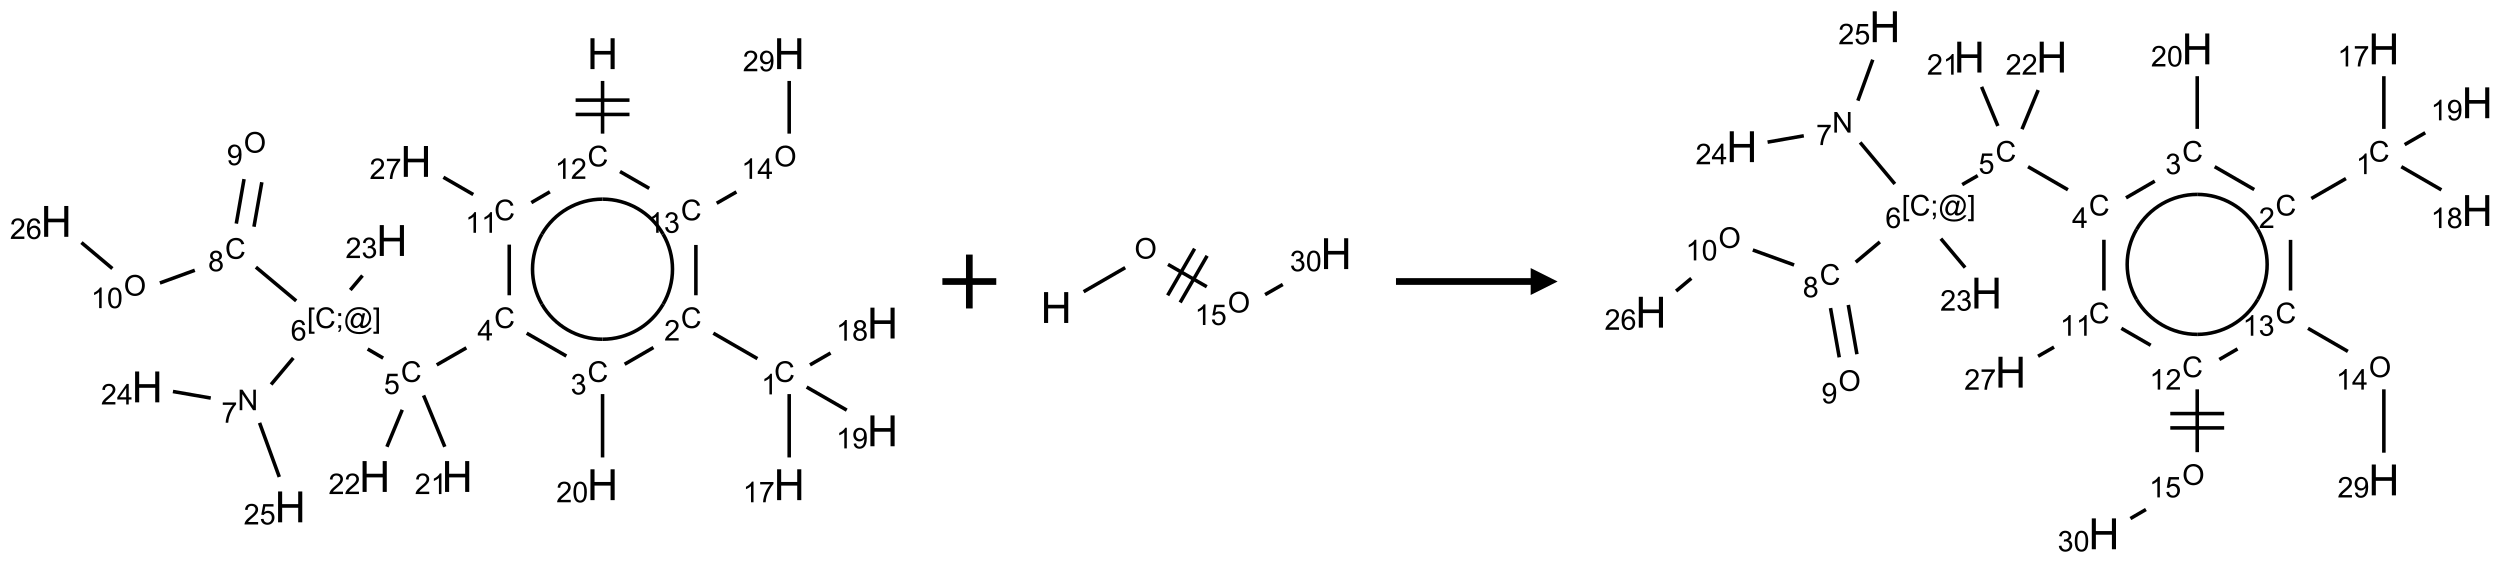 <?xml version="1.0" encoding="UTF-8"?>
<svg xmlns="http://www.w3.org/2000/svg" xmlns:xlink="http://www.w3.org/1999/xlink" width="928" height="209" viewBox="0 0 928 209">
<defs>
<g>
<g id="glyph-0-0">
<path d="M 2 0 L 2 -10 L 10 -10 L 10 0 Z M 2.25 -0.25 L 9.75 -0.25 L 9.75 -9.75 L 2.25 -9.75 Z M 2.25 -0.25 "/>
</g>
<g id="glyph-0-1">
<path d="M 1.281 0 L 1.281 -11.453 L 2.797 -11.453 L 2.797 -6.75 L 8.75 -6.75 L 8.75 -11.453 L 10.266 -11.453 L 10.266 0 L 8.75 0 L 8.75 -5.398 L 2.797 -5.398 L 2.797 0 Z M 1.281 0 "/>
</g>
<g id="glyph-1-0">
<path d="M 1.332 0 L 1.332 -6.668 L 6.668 -6.668 L 6.668 0 Z M 1.5 -0.168 L 6.5 -0.168 L 6.5 -6.5 L 1.5 -6.5 Z M 1.5 -0.168 "/>
</g>
<g id="glyph-1-1">
<path d="M 6.27 -2.676 L 7.281 -2.422 C 7.07 -1.594 6.688 -0.961 6.137 -0.523 C 5.586 -0.086 4.914 0.129 4.121 0.129 C 3.297 0.129 2.629 -0.039 2.113 -0.371 C 1.598 -0.707 1.203 -1.191 0.934 -1.828 C 0.664 -2.465 0.531 -3.145 0.531 -3.875 C 0.531 -4.672 0.684 -5.363 0.988 -5.957 C 1.293 -6.547 1.723 -6.996 2.285 -7.305 C 2.844 -7.613 3.461 -7.766 4.137 -7.766 C 4.898 -7.766 5.543 -7.57 6.062 -7.184 C 6.582 -6.793 6.945 -6.246 7.152 -5.543 L 6.156 -5.309 C 5.98 -5.863 5.723 -6.266 5.387 -6.52 C 5.051 -6.773 4.625 -6.902 4.113 -6.902 C 3.527 -6.902 3.039 -6.762 2.645 -6.48 C 2.25 -6.199 1.973 -5.82 1.812 -5.348 C 1.652 -4.871 1.574 -4.383 1.574 -3.879 C 1.574 -3.23 1.668 -2.664 1.855 -2.18 C 2.047 -1.695 2.34 -1.332 2.738 -1.094 C 3.137 -0.855 3.57 -0.734 4.035 -0.734 C 4.602 -0.734 5.082 -0.898 5.473 -1.223 C 5.867 -1.551 6.133 -2.035 6.27 -2.676 Z M 6.27 -2.676 "/>
</g>
<g id="glyph-1-2">
<path d="M 3.973 0 L 3.035 0 L 3.035 -5.973 C 2.809 -5.758 2.516 -5.543 2.148 -5.328 C 1.781 -5.113 1.453 -4.953 1.16 -4.844 L 1.16 -5.75 C 1.684 -5.996 2.145 -6.297 2.535 -6.645 C 2.93 -6.996 3.207 -7.336 3.371 -7.668 L 3.973 -7.668 Z M 3.973 0 "/>
</g>
<g id="glyph-1-3">
<path d="M 5.371 -0.902 L 5.371 0 L 0.324 0 C 0.316 -0.227 0.352 -0.441 0.434 -0.652 C 0.562 -0.996 0.766 -1.332 1.051 -1.668 C 1.332 -2 1.742 -2.387 2.277 -2.824 C 3.105 -3.504 3.668 -4.043 3.957 -4.441 C 4.25 -4.84 4.395 -5.215 4.395 -5.566 C 4.395 -5.938 4.262 -6.254 3.996 -6.508 C 3.73 -6.762 3.387 -6.891 2.957 -6.891 C 2.508 -6.891 2.145 -6.754 1.875 -6.484 C 1.605 -6.215 1.469 -5.84 1.465 -5.359 L 0.5 -5.457 C 0.566 -6.176 0.812 -6.727 1.246 -7.102 C 1.676 -7.477 2.254 -7.668 2.98 -7.668 C 3.711 -7.668 4.293 -7.465 4.719 -7.059 C 5.145 -6.652 5.359 -6.148 5.359 -5.547 C 5.359 -5.242 5.297 -4.941 5.172 -4.645 C 5.047 -4.352 4.84 -4.039 4.551 -3.715 C 4.262 -3.387 3.777 -2.938 3.105 -2.371 C 2.543 -1.898 2.18 -1.578 2.02 -1.41 C 1.859 -1.242 1.73 -1.07 1.625 -0.902 Z M 5.371 -0.902 "/>
</g>
<g id="glyph-1-4">
<path d="M 0.504 -6.637 L 0.504 -7.535 L 5.449 -7.535 L 5.449 -6.809 C 4.961 -6.289 4.48 -5.602 4.004 -4.746 C 3.527 -3.887 3.156 -3.004 2.895 -2.098 C 2.707 -1.461 2.59 -0.762 2.535 0 L 1.574 0 C 1.582 -0.602 1.703 -1.328 1.926 -2.176 C 2.152 -3.027 2.477 -3.848 2.898 -4.637 C 3.32 -5.426 3.77 -6.094 4.246 -6.637 Z M 0.504 -6.637 "/>
</g>
<g id="glyph-1-5">
<path d="M 3.449 0 L 3.449 -1.828 L 0.137 -1.828 L 0.137 -2.688 L 3.621 -7.637 L 4.387 -7.637 L 4.387 -2.688 L 5.418 -2.688 L 5.418 -1.828 L 4.387 -1.828 L 4.387 0 Z M 3.449 -2.688 L 3.449 -6.129 L 1.059 -2.688 Z M 3.449 -2.688 "/>
</g>
<g id="glyph-1-6">
<path d="M 0.441 -2 L 1.426 -2.082 C 1.5 -1.605 1.668 -1.242 1.934 -1.004 C 2.199 -0.762 2.52 -0.641 2.895 -0.641 C 3.348 -0.641 3.73 -0.812 4.043 -1.152 C 4.355 -1.492 4.512 -1.941 4.512 -2.504 C 4.512 -3.039 4.359 -3.461 4.059 -3.77 C 3.758 -4.078 3.367 -4.234 2.879 -4.234 C 2.578 -4.234 2.305 -4.164 2.062 -4.027 C 1.82 -3.891 1.629 -3.715 1.488 -3.496 L 0.609 -3.609 L 1.348 -7.531 L 5.145 -7.531 L 5.145 -6.637 L 2.098 -6.637 L 1.688 -4.582 C 2.145 -4.902 2.625 -5.062 3.129 -5.062 C 3.797 -5.062 4.359 -4.832 4.816 -4.371 C 5.277 -3.91 5.504 -3.312 5.504 -2.59 C 5.504 -1.898 5.305 -1.301 4.902 -0.797 C 4.41 -0.18 3.742 0.129 2.895 0.129 C 2.199 0.129 1.633 -0.062 1.195 -0.453 C 0.758 -0.844 0.504 -1.359 0.441 -2 Z M 0.441 -2 "/>
</g>
<g id="glyph-1-7">
<path d="M 0.723 2.121 L 0.723 -7.637 L 2.793 -7.637 L 2.793 -6.859 L 1.66 -6.859 L 1.66 1.344 L 2.793 1.344 L 2.793 2.121 Z M 0.723 2.121 "/>
</g>
<g id="glyph-1-8">
<path d="M 0.949 -4.465 L 0.949 -5.531 L 2.016 -5.531 L 2.016 -4.465 Z M 0.949 0 L 0.949 -1.066 L 2.016 -1.066 L 2.016 0 C 2.016 0.391 1.945 0.711 1.809 0.949 C 1.668 1.191 1.449 1.379 1.145 1.512 L 0.887 1.109 C 1.082 1.023 1.23 0.895 1.324 0.727 C 1.418 0.559 1.469 0.316 1.48 0 Z M 0.949 0 "/>
</g>
<g id="glyph-1-9">
<path d="M 6.047 -0.848 C 5.82 -0.59 5.57 -0.379 5.289 -0.223 C 5.008 -0.062 4.73 0.016 4.449 0.016 C 4.141 0.016 3.84 -0.074 3.547 -0.254 C 3.254 -0.434 3.02 -0.715 2.836 -1.09 C 2.652 -1.465 2.562 -1.875 2.562 -2.324 C 2.562 -2.875 2.703 -3.43 2.988 -3.98 C 3.27 -4.535 3.621 -4.953 4.043 -5.23 C 4.461 -5.508 4.871 -5.645 5.266 -5.645 C 5.566 -5.645 5.855 -5.566 6.129 -5.41 C 6.402 -5.25 6.641 -5.012 6.84 -4.688 L 7.016 -5.496 L 7.949 -5.496 L 7.199 -2 C 7.094 -1.516 7.043 -1.246 7.043 -1.191 C 7.043 -1.098 7.078 -1.02 7.148 -0.949 C 7.219 -0.883 7.305 -0.848 7.406 -0.848 C 7.59 -0.848 7.832 -0.953 8.129 -1.168 C 8.527 -1.445 8.84 -1.816 9.07 -2.285 C 9.301 -2.75 9.418 -3.234 9.418 -3.73 C 9.418 -4.309 9.27 -4.852 8.973 -5.355 C 8.676 -5.859 8.23 -6.262 7.645 -6.562 C 7.055 -6.863 6.406 -7.016 5.691 -7.016 C 4.879 -7.016 4.137 -6.824 3.465 -6.445 C 2.793 -6.066 2.273 -5.52 1.902 -4.809 C 1.535 -4.098 1.348 -3.34 1.348 -2.527 C 1.348 -1.676 1.535 -0.941 1.902 -0.328 C 2.273 0.285 2.809 0.742 3.508 1.035 C 4.207 1.328 4.984 1.473 5.832 1.473 C 6.742 1.473 7.504 1.32 8.121 1.016 C 8.734 0.711 9.195 0.34 9.5 -0.098 L 10.441 -0.098 C 10.266 0.266 9.961 0.637 9.531 1.016 C 9.102 1.395 8.59 1.695 7.996 1.914 C 7.402 2.133 6.688 2.246 5.848 2.246 C 5.078 2.246 4.367 2.145 3.715 1.949 C 3.066 1.75 2.512 1.453 2.051 1.055 C 1.594 0.656 1.25 0.199 1.016 -0.316 C 0.723 -0.973 0.578 -1.684 0.578 -2.441 C 0.578 -3.289 0.75 -4.098 1.098 -4.863 C 1.523 -5.805 2.125 -6.527 2.902 -7.027 C 3.684 -7.527 4.629 -7.777 5.738 -7.777 C 6.602 -7.777 7.375 -7.602 8.059 -7.246 C 8.746 -6.895 9.285 -6.371 9.684 -5.672 C 10.02 -5.07 10.188 -4.418 10.188 -3.715 C 10.188 -2.707 9.832 -1.812 9.125 -1.031 C 8.492 -0.328 7.801 0.02 7.051 0.02 C 6.812 0.02 6.617 -0.016 6.473 -0.09 C 6.324 -0.16 6.215 -0.266 6.145 -0.402 C 6.102 -0.488 6.066 -0.637 6.047 -0.848 Z M 3.527 -2.262 C 3.527 -1.785 3.641 -1.414 3.863 -1.152 C 4.09 -0.887 4.348 -0.754 4.641 -0.754 C 4.836 -0.754 5.039 -0.812 5.254 -0.93 C 5.469 -1.047 5.676 -1.219 5.871 -1.449 C 6.066 -1.676 6.23 -1.969 6.355 -2.32 C 6.48 -2.672 6.543 -3.027 6.543 -3.379 C 6.543 -3.852 6.426 -4.219 6.191 -4.48 C 5.957 -4.738 5.672 -4.871 5.332 -4.871 C 5.109 -4.871 4.902 -4.812 4.707 -4.699 C 4.512 -4.586 4.32 -4.406 4.137 -4.156 C 3.953 -3.906 3.805 -3.602 3.691 -3.246 C 3.582 -2.887 3.527 -2.559 3.527 -2.262 Z M 3.527 -2.262 "/>
</g>
<g id="glyph-1-10">
<path d="M 2.27 2.121 L 0.203 2.121 L 0.203 1.344 L 1.332 1.344 L 1.332 -6.859 L 0.203 -6.859 L 0.203 -7.637 L 2.27 -7.637 Z M 2.27 2.121 "/>
</g>
<g id="glyph-1-11">
<path d="M 5.309 -5.766 L 4.375 -5.691 C 4.293 -6.059 4.172 -6.328 4.02 -6.496 C 3.766 -6.762 3.453 -6.895 3.082 -6.895 C 2.785 -6.895 2.523 -6.812 2.297 -6.645 C 2 -6.43 1.77 -6.117 1.598 -5.703 C 1.43 -5.289 1.34 -4.703 1.332 -3.938 C 1.559 -4.281 1.836 -4.535 2.16 -4.703 C 2.488 -4.871 2.828 -4.953 3.188 -4.953 C 3.812 -4.953 4.344 -4.723 4.785 -4.262 C 5.223 -3.801 5.441 -3.207 5.441 -2.48 C 5.441 -2 5.34 -1.555 5.133 -1.145 C 4.926 -0.73 4.641 -0.418 4.281 -0.199 C 3.922 0.02 3.512 0.129 3.051 0.129 C 2.27 0.129 1.633 -0.156 1.141 -0.73 C 0.648 -1.305 0.402 -2.254 0.402 -3.574 C 0.402 -5.051 0.672 -6.121 1.219 -6.793 C 1.695 -7.375 2.336 -7.668 3.141 -7.668 C 3.742 -7.668 4.234 -7.5 4.617 -7.16 C 5 -6.824 5.23 -6.359 5.309 -5.766 Z M 1.48 -2.473 C 1.48 -2.152 1.547 -1.844 1.684 -1.547 C 1.82 -1.25 2.016 -1.027 2.262 -0.871 C 2.508 -0.719 2.766 -0.641 3.035 -0.641 C 3.434 -0.641 3.773 -0.801 4.059 -1.121 C 4.344 -1.441 4.484 -1.875 4.484 -2.422 C 4.484 -2.949 4.344 -3.367 4.062 -3.668 C 3.781 -3.973 3.426 -4.125 3 -4.125 C 2.578 -4.125 2.219 -3.973 1.922 -3.668 C 1.625 -3.363 1.48 -2.969 1.48 -2.473 Z M 1.48 -2.473 "/>
</g>
<g id="glyph-1-12">
<path d="M 0.812 0 L 0.812 -7.637 L 1.848 -7.637 L 5.859 -1.641 L 5.859 -7.637 L 6.828 -7.637 L 6.828 0 L 5.793 0 L 1.781 -6 L 1.781 0 Z M 0.812 0 "/>
</g>
<g id="glyph-1-13">
<path d="M 1.887 -4.141 C 1.496 -4.281 1.207 -4.484 1.02 -4.75 C 0.832 -5.016 0.738 -5.328 0.738 -5.699 C 0.738 -6.254 0.938 -6.719 1.34 -7.098 C 1.738 -7.477 2.27 -7.668 2.934 -7.668 C 3.598 -7.668 4.137 -7.473 4.543 -7.086 C 4.949 -6.699 5.152 -6.227 5.152 -5.672 C 5.152 -5.316 5.059 -5.008 4.871 -4.746 C 4.688 -4.484 4.406 -4.281 4.027 -4.141 C 4.496 -3.988 4.852 -3.742 5.098 -3.402 C 5.34 -3.062 5.465 -2.656 5.465 -2.184 C 5.465 -1.531 5.234 -0.98 4.77 -0.535 C 4.309 -0.09 3.703 0.129 2.949 0.129 C 2.195 0.129 1.586 -0.094 1.125 -0.539 C 0.664 -0.984 0.434 -1.543 0.434 -2.207 C 0.434 -2.703 0.559 -3.121 0.809 -3.457 C 1.062 -3.793 1.422 -4.02 1.887 -4.141 Z M 1.699 -5.73 C 1.699 -5.367 1.812 -5.074 2.047 -4.844 C 2.281 -4.613 2.582 -4.5 2.953 -4.5 C 3.312 -4.5 3.609 -4.613 3.84 -4.84 C 4.07 -5.066 4.188 -5.348 4.188 -5.676 C 4.188 -6.02 4.07 -6.309 3.832 -6.543 C 3.594 -6.777 3.297 -6.895 2.941 -6.895 C 2.586 -6.895 2.289 -6.781 2.051 -6.551 C 1.816 -6.324 1.699 -6.047 1.699 -5.73 Z M 1.395 -2.203 C 1.395 -1.938 1.461 -1.676 1.586 -1.426 C 1.711 -1.176 1.902 -0.984 2.152 -0.848 C 2.402 -0.711 2.672 -0.641 2.957 -0.641 C 3.406 -0.641 3.777 -0.785 4.066 -1.074 C 4.359 -1.363 4.504 -1.727 4.504 -2.172 C 4.504 -2.625 4.355 -2.996 4.055 -3.293 C 3.754 -3.586 3.379 -3.734 2.926 -3.734 C 2.484 -3.734 2.121 -3.59 1.832 -3.297 C 1.543 -3.004 1.395 -2.641 1.395 -2.203 Z M 1.395 -2.203 "/>
</g>
<g id="glyph-1-14">
<path d="M 0.516 -3.719 C 0.516 -4.984 0.855 -5.977 1.535 -6.695 C 2.215 -7.414 3.094 -7.77 4.172 -7.77 C 4.875 -7.77 5.512 -7.602 6.078 -7.266 C 6.645 -6.93 7.074 -6.461 7.371 -5.855 C 7.668 -5.254 7.816 -4.57 7.816 -3.809 C 7.816 -3.035 7.66 -2.34 7.348 -1.73 C 7.035 -1.117 6.594 -0.656 6.02 -0.34 C 5.449 -0.027 4.828 0.129 4.168 0.129 C 3.449 0.129 2.805 -0.043 2.238 -0.391 C 1.672 -0.738 1.246 -1.211 0.953 -1.812 C 0.66 -2.414 0.516 -3.047 0.516 -3.719 Z M 1.559 -3.703 C 1.559 -2.781 1.805 -2.059 2.301 -1.527 C 2.793 -1 3.414 -0.734 4.16 -0.734 C 4.922 -0.734 5.547 -1 6.039 -1.535 C 6.531 -2.07 6.777 -2.828 6.777 -3.812 C 6.777 -4.434 6.672 -4.977 6.461 -5.441 C 6.25 -5.902 5.945 -6.262 5.539 -6.52 C 5.133 -6.773 4.68 -6.902 4.176 -6.902 C 3.461 -6.902 2.848 -6.656 2.332 -6.164 C 1.816 -5.672 1.559 -4.852 1.559 -3.703 Z M 1.559 -3.703 "/>
</g>
<g id="glyph-1-15">
<path d="M 0.582 -1.766 L 1.484 -1.848 C 1.562 -1.426 1.707 -1.117 1.922 -0.926 C 2.137 -0.734 2.414 -0.641 2.75 -0.641 C 3.039 -0.641 3.289 -0.707 3.508 -0.84 C 3.727 -0.973 3.902 -1.148 4.043 -1.367 C 4.18 -1.586 4.297 -1.887 4.391 -2.262 C 4.484 -2.637 4.531 -3.016 4.531 -3.406 C 4.531 -3.449 4.531 -3.512 4.527 -3.594 C 4.34 -3.297 4.082 -3.055 3.758 -2.867 C 3.434 -2.68 3.082 -2.59 2.703 -2.59 C 2.07 -2.59 1.535 -2.816 1.098 -3.277 C 0.66 -3.734 0.441 -4.34 0.441 -5.09 C 0.441 -5.863 0.672 -6.484 1.129 -6.957 C 1.586 -7.43 2.156 -7.668 2.844 -7.668 C 3.34 -7.668 3.793 -7.531 4.207 -7.266 C 4.617 -7 4.93 -6.617 5.145 -6.121 C 5.355 -5.629 5.465 -4.91 5.465 -3.973 C 5.465 -2.996 5.359 -2.223 5.145 -1.645 C 4.934 -1.066 4.617 -0.625 4.199 -0.324 C 3.781 -0.02 3.293 0.129 2.73 0.129 C 2.133 0.129 1.645 -0.035 1.266 -0.367 C 0.887 -0.699 0.66 -1.164 0.582 -1.766 Z M 4.422 -5.137 C 4.422 -5.676 4.277 -6.102 3.992 -6.418 C 3.707 -6.734 3.359 -6.891 2.957 -6.891 C 2.543 -6.891 2.18 -6.719 1.871 -6.379 C 1.562 -6.039 1.406 -5.598 1.406 -5.059 C 1.406 -4.57 1.555 -4.176 1.848 -3.871 C 2.141 -3.566 2.5 -3.418 2.934 -3.418 C 3.367 -3.418 3.723 -3.57 4.004 -3.871 C 4.281 -4.176 4.422 -4.598 4.422 -5.137 Z M 4.422 -5.137 "/>
</g>
<g id="glyph-1-16">
<path d="M 0.441 -3.766 C 0.441 -4.668 0.535 -5.395 0.723 -5.945 C 0.906 -6.496 1.184 -6.922 1.551 -7.219 C 1.918 -7.516 2.375 -7.668 2.934 -7.668 C 3.344 -7.668 3.703 -7.586 4.012 -7.418 C 4.32 -7.254 4.574 -7.016 4.777 -6.707 C 4.977 -6.395 5.137 -6.016 5.25 -5.57 C 5.363 -5.125 5.422 -4.523 5.422 -3.766 C 5.422 -2.871 5.328 -2.148 5.145 -1.598 C 4.961 -1.047 4.688 -0.621 4.32 -0.32 C 3.953 -0.02 3.492 0.129 2.934 0.129 C 2.195 0.129 1.617 -0.133 1.199 -0.66 C 0.695 -1.297 0.441 -2.332 0.441 -3.766 Z M 1.406 -3.766 C 1.406 -2.512 1.555 -1.68 1.848 -1.262 C 2.141 -0.848 2.5 -0.641 2.934 -0.641 C 3.363 -0.641 3.727 -0.848 4.02 -1.266 C 4.312 -1.684 4.457 -2.516 4.457 -3.766 C 4.457 -5.023 4.312 -5.859 4.02 -6.27 C 3.727 -6.684 3.359 -6.891 2.922 -6.891 C 2.492 -6.891 2.148 -6.707 1.891 -6.344 C 1.566 -5.879 1.406 -5.02 1.406 -3.766 Z M 1.406 -3.766 "/>
</g>
<g id="glyph-1-17">
<path d="M 0.449 -2.016 L 1.387 -2.141 C 1.492 -1.609 1.676 -1.227 1.934 -0.992 C 2.191 -0.758 2.508 -0.641 2.879 -0.641 C 3.32 -0.641 3.695 -0.793 3.996 -1.098 C 4.301 -1.402 4.453 -1.781 4.453 -2.234 C 4.453 -2.664 4.312 -3.02 4.031 -3.301 C 3.75 -3.578 3.391 -3.719 2.957 -3.719 C 2.781 -3.719 2.562 -3.684 2.297 -3.613 L 2.402 -4.438 C 2.465 -4.43 2.516 -4.426 2.551 -4.426 C 2.949 -4.426 3.312 -4.531 3.629 -4.738 C 3.949 -4.949 4.109 -5.27 4.109 -5.703 C 4.109 -6.047 3.992 -6.332 3.762 -6.559 C 3.527 -6.785 3.227 -6.895 2.859 -6.895 C 2.496 -6.895 2.191 -6.781 1.949 -6.551 C 1.707 -6.324 1.547 -5.98 1.48 -5.52 L 0.543 -5.688 C 0.656 -6.316 0.918 -6.805 1.324 -7.148 C 1.73 -7.492 2.234 -7.668 2.84 -7.668 C 3.254 -7.668 3.641 -7.578 3.988 -7.398 C 4.34 -7.219 4.609 -6.977 4.793 -6.668 C 4.98 -6.359 5.074 -6.031 5.074 -5.684 C 5.074 -5.352 4.984 -5.051 4.809 -4.781 C 4.629 -4.512 4.367 -4.297 4.02 -4.137 C 4.473 -4.031 4.824 -3.816 5.074 -3.488 C 5.324 -3.16 5.449 -2.75 5.449 -2.254 C 5.449 -1.59 5.203 -1.023 4.719 -0.559 C 4.234 -0.098 3.617 0.137 2.875 0.137 C 2.203 0.137 1.648 -0.062 1.207 -0.465 C 0.762 -0.863 0.512 -1.379 0.449 -2.016 Z M 0.449 -2.016 "/>
</g>
</g>
</defs>
<path fill="none" stroke-width="0.033" stroke-linecap="butt" stroke-linejoin="miter" stroke="rgb(0%, 0%, 0%)" stroke-opacity="1" stroke-miterlimit="10" d="M 5.07 0.253 L 5.07 0.742 " transform="matrix(40, 0, 0, 40, 20.871, 19.924)"/>
<path fill="none" stroke-width="0.033" stroke-linecap="butt" stroke-linejoin="miter" stroke="rgb(0%, 0%, 0%)" stroke-opacity="1" stroke-miterlimit="10" d="M 4.82 0.564 L 5.32 0.564 " transform="matrix(40, 0, 0, 40, 20.871, 19.924)"/>
<path fill="none" stroke-width="0.033" stroke-linecap="butt" stroke-linejoin="miter" stroke="rgb(0%, 0%, 0%)" stroke-opacity="1" stroke-miterlimit="10" d="M 4.82 0.431 L 5.32 0.431 " transform="matrix(40, 0, 0, 40, 20.871, 19.924)"/>
<path fill="none" stroke-width="0.033" stroke-linecap="butt" stroke-linejoin="miter" stroke="rgb(0%, 0%, 0%)" stroke-opacity="1" stroke-miterlimit="10" d="M 4.581 1.282 L 4.409 1.382 " transform="matrix(40, 0, 0, 40, 20.871, 19.924)"/>
<path fill="none" stroke-width="0.033" stroke-linecap="butt" stroke-linejoin="miter" stroke="rgb(0%, 0%, 0%)" stroke-opacity="1" stroke-miterlimit="10" d="M 3.87 1.307 L 3.593 1.147 " transform="matrix(40, 0, 0, 40, 20.871, 19.924)"/>
<path fill="none" stroke-width="0.033" stroke-linecap="butt" stroke-linejoin="miter" stroke="rgb(0%, 0%, 0%)" stroke-opacity="1" stroke-miterlimit="10" d="M 4.204 1.772 L 4.204 2.242 " transform="matrix(40, 0, 0, 40, 20.871, 19.924)"/>
<path fill="none" stroke-width="0.033" stroke-linecap="butt" stroke-linejoin="miter" stroke="rgb(0%, 0%, 0%)" stroke-opacity="1" stroke-miterlimit="10" d="M 3.806 2.73 L 3.531 2.888 " transform="matrix(40, 0, 0, 40, 20.871, 19.924)"/>
<path fill="none" stroke-width="0.033" stroke-linecap="butt" stroke-linejoin="miter" stroke="rgb(0%, 0%, 0%)" stroke-opacity="1" stroke-miterlimit="10" d="M 3.034 2.825 L 2.89 2.741 " transform="matrix(40, 0, 0, 40, 20.871, 19.924)"/>
<path fill="none" stroke-width="0.033" stroke-linecap="butt" stroke-linejoin="miter" stroke="rgb(0%, 0%, 0%)" stroke-opacity="1" stroke-miterlimit="10" d="M 2.2 2.824 L 1.994 3.07 " transform="matrix(40, 0, 0, 40, 20.871, 19.924)"/>
<path fill="none" stroke-width="0.033" stroke-linecap="butt" stroke-linejoin="miter" stroke="rgb(0%, 0%, 0%)" stroke-opacity="1" stroke-miterlimit="10" d="M 1.434 3.196 L 1.083 3.135 " transform="matrix(40, 0, 0, 40, 20.871, 19.924)"/>
<path fill="none" stroke-width="0.033" stroke-linecap="butt" stroke-linejoin="miter" stroke="rgb(0%, 0%, 0%)" stroke-opacity="1" stroke-miterlimit="10" d="M 1.887 3.426 L 2.07 3.928 " transform="matrix(40, 0, 0, 40, 20.871, 19.924)"/>
<path fill="none" stroke-width="0.033" stroke-linecap="butt" stroke-linejoin="miter" stroke="rgb(0%, 0%, 0%)" stroke-opacity="1" stroke-miterlimit="10" d="M 2.227 2.294 L 1.853 1.981 " transform="matrix(40, 0, 0, 40, 20.871, 19.924)"/>
<path fill="none" stroke-width="0.033" stroke-linecap="butt" stroke-linejoin="miter" stroke="rgb(0%, 0%, 0%)" stroke-opacity="1" stroke-miterlimit="10" d="M 1.835 1.606 L 1.908 1.193 " transform="matrix(40, 0, 0, 40, 20.871, 19.924)"/>
<path fill="none" stroke-width="0.033" stroke-linecap="butt" stroke-linejoin="miter" stroke="rgb(0%, 0%, 0%)" stroke-opacity="1" stroke-miterlimit="10" d="M 1.671 1.577 L 1.743 1.164 " transform="matrix(40, 0, 0, 40, 20.871, 19.924)"/>
<path fill="none" stroke-width="0.033" stroke-linecap="butt" stroke-linejoin="miter" stroke="rgb(0%, 0%, 0%)" stroke-opacity="1" stroke-miterlimit="10" d="M 1.286 2.01 L 0.962 2.128 " transform="matrix(40, 0, 0, 40, 20.871, 19.924)"/>
<path fill="none" stroke-width="0.033" stroke-linecap="butt" stroke-linejoin="miter" stroke="rgb(0%, 0%, 0%)" stroke-opacity="1" stroke-miterlimit="10" d="M 0.521 1.994 L 0.234 1.753 " transform="matrix(40, 0, 0, 40, 20.871, 19.924)"/>
<path fill="none" stroke-width="0.033" stroke-linecap="butt" stroke-linejoin="miter" stroke="rgb(0%, 0%, 0%)" stroke-opacity="1" stroke-miterlimit="10" d="M 2.729 2.193 L 2.842 2.059 " transform="matrix(40, 0, 0, 40, 20.871, 19.924)"/>
<path fill="none" stroke-width="0.033" stroke-linecap="butt" stroke-linejoin="miter" stroke="rgb(0%, 0%, 0%)" stroke-opacity="1" stroke-miterlimit="10" d="M 3.409 3.171 L 3.606 3.648 " transform="matrix(40, 0, 0, 40, 20.871, 19.924)"/>
<path fill="none" stroke-width="0.033" stroke-linecap="butt" stroke-linejoin="miter" stroke="rgb(0%, 0%, 0%)" stroke-opacity="1" stroke-miterlimit="10" d="M 3.211 3.305 L 3.069 3.648 " transform="matrix(40, 0, 0, 40, 20.871, 19.924)"/>
<path fill="none" stroke-width="0.033" stroke-linecap="butt" stroke-linejoin="miter" stroke="rgb(0%, 0%, 0%)" stroke-opacity="1" stroke-miterlimit="10" d="M 4.366 2.594 L 4.734 2.806 " transform="matrix(40, 0, 0, 40, 20.871, 19.924)"/>
<path fill="none" stroke-width="0.033" stroke-linecap="butt" stroke-linejoin="miter" stroke="rgb(0%, 0%, 0%)" stroke-opacity="1" stroke-miterlimit="10" d="M 5.07 3.159 L 5.07 3.747 " transform="matrix(40, 0, 0, 40, 20.871, 19.924)"/>
<path fill="none" stroke-width="0.033" stroke-linecap="butt" stroke-linejoin="miter" stroke="rgb(0%, 0%, 0%)" stroke-opacity="1" stroke-miterlimit="10" d="M 5.275 2.882 L 5.542 2.727 " transform="matrix(40, 0, 0, 40, 20.871, 19.924)"/>
<path fill="none" stroke-width="0.033" stroke-linecap="butt" stroke-linejoin="miter" stroke="rgb(0%, 0%, 0%)" stroke-opacity="1" stroke-miterlimit="10" d="M 6.098 2.594 L 6.507 2.83 " transform="matrix(40, 0, 0, 40, 20.871, 19.924)"/>
<path fill="none" stroke-width="0.033" stroke-linecap="butt" stroke-linejoin="miter" stroke="rgb(0%, 0%, 0%)" stroke-opacity="1" stroke-miterlimit="10" d="M 6.802 3.159 L 6.802 3.747 " transform="matrix(40, 0, 0, 40, 20.871, 19.924)"/>
<path fill="none" stroke-width="0.033" stroke-linecap="butt" stroke-linejoin="miter" stroke="rgb(0%, 0%, 0%)" stroke-opacity="1" stroke-miterlimit="10" d="M 6.995 2.888 L 7.186 2.778 " transform="matrix(40, 0, 0, 40, 20.871, 19.924)"/>
<path fill="none" stroke-width="0.033" stroke-linecap="butt" stroke-linejoin="miter" stroke="rgb(0%, 0%, 0%)" stroke-opacity="1" stroke-miterlimit="10" d="M 6.964 3.094 L 7.336 3.308 " transform="matrix(40, 0, 0, 40, 20.871, 19.924)"/>
<path fill="none" stroke-width="0.033" stroke-linecap="butt" stroke-linejoin="miter" stroke="rgb(0%, 0%, 0%)" stroke-opacity="1" stroke-miterlimit="10" d="M 5.936 2.242 L 5.936 1.775 " transform="matrix(40, 0, 0, 40, 20.871, 19.924)"/>
<path fill="none" stroke-width="0.033" stroke-linecap="butt" stroke-linejoin="miter" stroke="rgb(0%, 0%, 0%)" stroke-opacity="1" stroke-miterlimit="10" d="M 5.503 1.25 L 5.232 1.094 " transform="matrix(40, 0, 0, 40, 20.871, 19.924)"/>
<path fill="none" stroke-width="0.033" stroke-linecap="butt" stroke-linejoin="miter" stroke="rgb(0%, 0%, 0%)" stroke-opacity="1" stroke-miterlimit="10" d="M 6.129 1.388 L 6.312 1.283 " transform="matrix(40, 0, 0, 40, 20.871, 19.924)"/>
<path fill="none" stroke-width="0.033" stroke-linecap="butt" stroke-linejoin="miter" stroke="rgb(0%, 0%, 0%)" stroke-opacity="1" stroke-miterlimit="10" d="M 6.802 0.742 L 6.802 0.253 " transform="matrix(40, 0, 0, 40, 20.871, 19.924)"/>
<path fill="none" stroke-width="0.033" stroke-linecap="butt" stroke-linejoin="miter" stroke="rgb(0%, 0%, 0%)" stroke-opacity="1" stroke-miterlimit="10" d="M 4.507 1.675 C 4.623 1.474 4.838 1.35 5.07 1.35 " transform="matrix(40, 0, 0, 40, 20.871, 19.924)"/>
<path fill="none" stroke-width="0.033" stroke-linecap="butt" stroke-linejoin="miter" stroke="rgb(0%, 0%, 0%)" stroke-opacity="1" stroke-miterlimit="10" d="M 4.507 2.325 C 4.391 2.124 4.391 1.876 4.507 1.675 " transform="matrix(40, 0, 0, 40, 20.871, 19.924)"/>
<path fill="none" stroke-width="0.033" stroke-linecap="butt" stroke-linejoin="miter" stroke="rgb(0%, 0%, 0%)" stroke-opacity="1" stroke-miterlimit="10" d="M 5.07 2.65 C 4.838 2.65 4.623 2.526 4.507 2.325 " transform="matrix(40, 0, 0, 40, 20.871, 19.924)"/>
<path fill="none" stroke-width="0.033" stroke-linecap="butt" stroke-linejoin="miter" stroke="rgb(0%, 0%, 0%)" stroke-opacity="1" stroke-miterlimit="10" d="M 5.632 2.325 C 5.516 2.526 5.302 2.65 5.07 2.65 " transform="matrix(40, 0, 0, 40, 20.871, 19.924)"/>
<path fill="none" stroke-width="0.033" stroke-linecap="butt" stroke-linejoin="miter" stroke="rgb(0%, 0%, 0%)" stroke-opacity="1" stroke-miterlimit="10" d="M 5.632 1.675 C 5.748 1.876 5.748 2.124 5.632 2.325 " transform="matrix(40, 0, 0, 40, 20.871, 19.924)"/>
<path fill="none" stroke-width="0.033" stroke-linecap="butt" stroke-linejoin="miter" stroke="rgb(0%, 0%, 0%)" stroke-opacity="1" stroke-miterlimit="10" d="M 5.07 1.35 C 5.302 1.35 5.516 1.474 5.632 1.675 " transform="matrix(40, 0, 0, 40, 20.871, 19.924)"/>
<g fill="rgb(0%, 0%, 0%)" fill-opacity="1">
<use xlink:href="#glyph-0-1" x="217.895" y="25.652"/>
</g>
<g fill="rgb(0%, 0%, 0%)" fill-opacity="1">
<use xlink:href="#glyph-1-1" x="218.074" y="61.77"/>
</g>
<g fill="rgb(0%, 0%, 0%)" fill-opacity="1">
<use xlink:href="#glyph-1-2" x="205.965" y="66.406"/>
<use xlink:href="#glyph-1-3" x="211.897" y="66.406"/>
</g>
<g fill="rgb(0%, 0%, 0%)" fill-opacity="1">
<use xlink:href="#glyph-1-1" x="183.434" y="81.77"/>
</g>
<g fill="rgb(0%, 0%, 0%)" fill-opacity="1">
<use xlink:href="#glyph-1-2" x="172.723" y="86.406"/>
<use xlink:href="#glyph-1-2" x="178.655" y="86.406"/>
</g>
<g fill="rgb(0%, 0%, 0%)" fill-opacity="1">
<use xlink:href="#glyph-0-1" x="148.609" y="65.652"/>
</g>
<g fill="rgb(0%, 0%, 0%)" fill-opacity="1">
<use xlink:href="#glyph-1-3" x="137.18" y="66.445"/>
<use xlink:href="#glyph-1-4" x="143.112" y="66.445"/>
</g>
<g fill="rgb(0%, 0%, 0%)" fill-opacity="1">
<use xlink:href="#glyph-1-1" x="183.434" y="121.77"/>
</g>
<g fill="rgb(0%, 0%, 0%)" fill-opacity="1">
<use xlink:href="#glyph-1-5" x="177.211" y="126.375"/>
</g>
<g fill="rgb(0%, 0%, 0%)" fill-opacity="1">
<use xlink:href="#glyph-1-1" x="148.789" y="141.77"/>
</g>
<g fill="rgb(0%, 0%, 0%)" fill-opacity="1">
<use xlink:href="#glyph-1-6" x="142.48" y="146.273"/>
</g>
<g fill="rgb(0%, 0%, 0%)" fill-opacity="1">
<use xlink:href="#glyph-1-7" x="113.953" y="121.777"/>
<use xlink:href="#glyph-1-1" x="116.917" y="121.777"/>
<use xlink:href="#glyph-1-8" x="124.62" y="121.777"/>
<use xlink:href="#glyph-1-9" x="127.583" y="121.777"/>
<use xlink:href="#glyph-1-10" x="138.411" y="121.777"/>
</g>
<g fill="rgb(0%, 0%, 0%)" fill-opacity="1">
<use xlink:href="#glyph-1-11" x="107.902" y="126.406"/>
</g>
<g fill="rgb(0%, 0%, 0%)" fill-opacity="1">
<use xlink:href="#glyph-1-12" x="88.156" y="152.277"/>
</g>
<g fill="rgb(0%, 0%, 0%)" fill-opacity="1">
<use xlink:href="#glyph-1-4" x="82.188" y="156.918"/>
</g>
<g fill="rgb(0%, 0%, 0%)" fill-opacity="1">
<use xlink:href="#glyph-0-1" x="48.867" y="149.348"/>
</g>
<g fill="rgb(0%, 0%, 0%)" fill-opacity="1">
<use xlink:href="#glyph-1-3" x="37.465" y="150.141"/>
<use xlink:href="#glyph-1-5" x="43.397" y="150.141"/>
</g>
<g fill="rgb(0%, 0%, 0%)" fill-opacity="1">
<use xlink:href="#glyph-0-1" x="101.938" y="193.883"/>
</g>
<g fill="rgb(0%, 0%, 0%)" fill-opacity="1">
<use xlink:href="#glyph-1-3" x="90.449" y="194.672"/>
<use xlink:href="#glyph-1-6" x="96.382" y="194.672"/>
</g>
<g fill="rgb(0%, 0%, 0%)" fill-opacity="1">
<use xlink:href="#glyph-1-1" x="83.508" y="96.059"/>
</g>
<g fill="rgb(0%, 0%, 0%)" fill-opacity="1">
<use xlink:href="#glyph-1-13" x="77.242" y="100.691"/>
</g>
<g fill="rgb(0%, 0%, 0%)" fill-opacity="1">
<use xlink:href="#glyph-1-14" x="90.469" y="56.668"/>
</g>
<g fill="rgb(0%, 0%, 0%)" fill-opacity="1">
<use xlink:href="#glyph-1-15" x="84.188" y="61.301"/>
</g>
<g fill="rgb(0%, 0%, 0%)" fill-opacity="1">
<use xlink:href="#glyph-1-14" x="45.938" y="109.742"/>
</g>
<g fill="rgb(0%, 0%, 0%)" fill-opacity="1">
<use xlink:href="#glyph-1-2" x="33.762" y="114.375"/>
<use xlink:href="#glyph-1-16" x="39.694" y="114.375"/>
</g>
<g fill="rgb(0%, 0%, 0%)" fill-opacity="1">
<use xlink:href="#glyph-0-1" x="15.098" y="87.91"/>
</g>
<g fill="rgb(0%, 0%, 0%)" fill-opacity="1">
<use xlink:href="#glyph-1-3" x="3.672" y="88.703"/>
<use xlink:href="#glyph-1-11" x="9.604" y="88.703"/>
</g>
<g fill="rgb(0%, 0%, 0%)" fill-opacity="1">
<use xlink:href="#glyph-0-1" x="139.68" y="95.008"/>
</g>
<g fill="rgb(0%, 0%, 0%)" fill-opacity="1">
<use xlink:href="#glyph-1-3" x="128.25" y="95.801"/>
<use xlink:href="#glyph-1-17" x="134.182" y="95.801"/>
</g>
<g fill="rgb(0%, 0%, 0%)" fill-opacity="1">
<use xlink:href="#glyph-0-1" x="163.918" y="182.605"/>
</g>
<g fill="rgb(0%, 0%, 0%)" fill-opacity="1">
<use xlink:href="#glyph-1-3" x="153.961" y="183.398"/>
<use xlink:href="#glyph-1-2" x="159.893" y="183.398"/>
</g>
<g fill="rgb(0%, 0%, 0%)" fill-opacity="1">
<use xlink:href="#glyph-0-1" x="133.305" y="182.605"/>
</g>
<g fill="rgb(0%, 0%, 0%)" fill-opacity="1">
<use xlink:href="#glyph-1-3" x="121.949" y="183.398"/>
<use xlink:href="#glyph-1-3" x="127.882" y="183.398"/>
</g>
<g fill="rgb(0%, 0%, 0%)" fill-opacity="1">
<use xlink:href="#glyph-1-1" x="218.074" y="141.77"/>
</g>
<g fill="rgb(0%, 0%, 0%)" fill-opacity="1">
<use xlink:href="#glyph-1-17" x="211.82" y="146.406"/>
</g>
<g fill="rgb(0%, 0%, 0%)" fill-opacity="1">
<use xlink:href="#glyph-0-1" x="217.895" y="185.652"/>
</g>
<g fill="rgb(0%, 0%, 0%)" fill-opacity="1">
<use xlink:href="#glyph-1-3" x="206.488" y="186.445"/>
<use xlink:href="#glyph-1-16" x="212.421" y="186.445"/>
</g>
<g fill="rgb(0%, 0%, 0%)" fill-opacity="1">
<use xlink:href="#glyph-1-1" x="252.715" y="121.77"/>
</g>
<g fill="rgb(0%, 0%, 0%)" fill-opacity="1">
<use xlink:href="#glyph-1-3" x="246.543" y="126.406"/>
</g>
<g fill="rgb(0%, 0%, 0%)" fill-opacity="1">
<use xlink:href="#glyph-1-1" x="287.355" y="141.77"/>
</g>
<g fill="rgb(0%, 0%, 0%)" fill-opacity="1">
<use xlink:href="#glyph-1-2" x="282.574" y="146.406"/>
</g>
<g fill="rgb(0%, 0%, 0%)" fill-opacity="1">
<use xlink:href="#glyph-0-1" x="287.176" y="185.652"/>
</g>
<g fill="rgb(0%, 0%, 0%)" fill-opacity="1">
<use xlink:href="#glyph-1-2" x="275.738" y="186.445"/>
<use xlink:href="#glyph-1-4" x="281.671" y="186.445"/>
</g>
<g fill="rgb(0%, 0%, 0%)" fill-opacity="1">
<use xlink:href="#glyph-0-1" x="321.816" y="125.652"/>
</g>
<g fill="rgb(0%, 0%, 0%)" fill-opacity="1">
<use xlink:href="#glyph-1-2" x="310.367" y="126.445"/>
<use xlink:href="#glyph-1-13" x="316.299" y="126.445"/>
</g>
<g fill="rgb(0%, 0%, 0%)" fill-opacity="1">
<use xlink:href="#glyph-0-1" x="321.816" y="165.652"/>
</g>
<g fill="rgb(0%, 0%, 0%)" fill-opacity="1">
<use xlink:href="#glyph-1-2" x="310.367" y="166.445"/>
<use xlink:href="#glyph-1-15" x="316.299" y="166.445"/>
</g>
<g fill="rgb(0%, 0%, 0%)" fill-opacity="1">
<use xlink:href="#glyph-1-1" x="252.715" y="81.77"/>
</g>
<g fill="rgb(0%, 0%, 0%)" fill-opacity="1">
<use xlink:href="#glyph-1-2" x="240.527" y="86.406"/>
<use xlink:href="#glyph-1-17" x="246.46" y="86.406"/>
</g>
<g fill="rgb(0%, 0%, 0%)" fill-opacity="1">
<use xlink:href="#glyph-1-14" x="287.371" y="61.773"/>
</g>
<g fill="rgb(0%, 0%, 0%)" fill-opacity="1">
<use xlink:href="#glyph-1-2" x="275.203" y="66.406"/>
<use xlink:href="#glyph-1-5" x="281.135" y="66.406"/>
</g>
<g fill="rgb(0%, 0%, 0%)" fill-opacity="1">
<use xlink:href="#glyph-0-1" x="287.176" y="25.652"/>
</g>
<g fill="rgb(0%, 0%, 0%)" fill-opacity="1">
<use xlink:href="#glyph-1-3" x="275.727" y="26.445"/>
<use xlink:href="#glyph-1-15" x="281.659" y="26.445"/>
</g>
<path fill="none" stroke-width="0.062" stroke-linecap="butt" stroke-linejoin="miter" stroke="rgb(0%, 0%, 0%)" stroke-opacity="1" stroke-miterlimit="10" d="M -0 0 L 0.5 0 M 0.25 -0.25 L 0.25 0.25 " transform="matrix(40, 0, 0, 40, 349.813, 104.5)"/>
<path fill="none" stroke-width="0.033" stroke-linecap="butt" stroke-linejoin="miter" stroke="rgb(0%, 0%, 0%)" stroke-opacity="1" stroke-miterlimit="10" d="M 0.255 0.353 L 0.641 0.13 " transform="matrix(40, 0, 0, 40, 392.039, 94.156)"/>
<path fill="none" stroke-width="0.033" stroke-linecap="butt" stroke-linejoin="miter" stroke="rgb(0%, 0%, 0%)" stroke-opacity="1" stroke-miterlimit="10" d="M 1.038 0.1 L 1.398 0.307 " transform="matrix(40, 0, 0, 40, 392.039, 94.156)"/>
<path fill="none" stroke-width="0.033" stroke-linecap="butt" stroke-linejoin="miter" stroke="rgb(0%, 0%, 0%)" stroke-opacity="1" stroke-miterlimit="10" d="M 1.151 0.453 L 1.401 0.02 " transform="matrix(40, 0, 0, 40, 392.039, 94.156)"/>
<path fill="none" stroke-width="0.033" stroke-linecap="butt" stroke-linejoin="miter" stroke="rgb(0%, 0%, 0%)" stroke-opacity="1" stroke-miterlimit="10" d="M 1.035 0.387 L 1.285 -0.046 " transform="matrix(40, 0, 0, 40, 392.039, 94.156)"/>
<path fill="none" stroke-width="0.033" stroke-linecap="butt" stroke-linejoin="miter" stroke="rgb(0%, 0%, 0%)" stroke-opacity="1" stroke-miterlimit="10" d="M 1.939 0.38 L 2.103 0.286 " transform="matrix(40, 0, 0, 40, 392.039, 94.156)"/>
<g fill="rgb(0%, 0%, 0%)" fill-opacity="1">
<use xlink:href="#glyph-0-1" x="386.266" y="119.883"/>
</g>
<g fill="rgb(0%, 0%, 0%)" fill-opacity="1">
<use xlink:href="#glyph-1-14" x="421.102" y="96.004"/>
</g>
<g fill="rgb(0%, 0%, 0%)" fill-opacity="1">
<use xlink:href="#glyph-1-14" x="455.742" y="116.004"/>
</g>
<g fill="rgb(0%, 0%, 0%)" fill-opacity="1">
<use xlink:href="#glyph-1-2" x="443.484" y="120.637"/>
<use xlink:href="#glyph-1-6" x="449.417" y="120.637"/>
</g>
<g fill="rgb(0%, 0%, 0%)" fill-opacity="1">
<use xlink:href="#glyph-0-1" x="490.191" y="99.883"/>
</g>
<g fill="rgb(0%, 0%, 0%)" fill-opacity="1">
<use xlink:href="#glyph-1-17" x="478.781" y="100.676"/>
<use xlink:href="#glyph-1-16" x="484.714" y="100.676"/>
</g>
<path fill-rule="nonzero" fill="rgb(0%, 0%, 0%)" fill-opacity="1" d="M 518.188 105.75 L 568.188 105.75 L 568.188 109.5 L 578.188 104.5 L 568.188 99.5 L 568.188 103.25 L 518.188 103.25 "/>
<path fill="none" stroke-width="0.033" stroke-linecap="butt" stroke-linejoin="miter" stroke="rgb(0%, 0%, 0%)" stroke-opacity="1" stroke-miterlimit="10" d="M 6.45 1.409 L 6.129 1.594 " transform="matrix(40, 0, 0, 40, 612.809, 9.92)"/>
<path fill="none" stroke-width="0.033" stroke-linecap="butt" stroke-linejoin="miter" stroke="rgb(0%, 0%, 0%)" stroke-opacity="1" stroke-miterlimit="10" d="M 5.599 1.511 L 5.232 1.299 " transform="matrix(40, 0, 0, 40, 612.809, 9.92)"/>
<path fill="none" stroke-width="0.033" stroke-linecap="butt" stroke-linejoin="miter" stroke="rgb(0%, 0%, 0%)" stroke-opacity="1" stroke-miterlimit="10" d="M 5.07 0.948 L 5.07 0.459 " transform="matrix(40, 0, 0, 40, 612.809, 9.92)"/>
<path fill="none" stroke-width="0.033" stroke-linecap="butt" stroke-linejoin="miter" stroke="rgb(0%, 0%, 0%)" stroke-opacity="1" stroke-miterlimit="10" d="M 4.676 1.433 L 4.409 1.588 " transform="matrix(40, 0, 0, 40, 612.809, 9.92)"/>
<path fill="none" stroke-width="0.033" stroke-linecap="butt" stroke-linejoin="miter" stroke="rgb(0%, 0%, 0%)" stroke-opacity="1" stroke-miterlimit="10" d="M 3.87 1.513 L 3.5 1.299 " transform="matrix(40, 0, 0, 40, 612.809, 9.92)"/>
<path fill="none" stroke-width="0.033" stroke-linecap="butt" stroke-linejoin="miter" stroke="rgb(0%, 0%, 0%)" stroke-opacity="1" stroke-miterlimit="10" d="M 3.033 1.382 L 2.889 1.465 " transform="matrix(40, 0, 0, 40, 612.809, 9.92)"/>
<path fill="none" stroke-width="0.033" stroke-linecap="butt" stroke-linejoin="miter" stroke="rgb(0%, 0%, 0%)" stroke-opacity="1" stroke-miterlimit="10" d="M 2.264 1.459 L 1.942 1.074 " transform="matrix(40, 0, 0, 40, 612.809, 9.92)"/>
<path fill="none" stroke-width="0.033" stroke-linecap="butt" stroke-linejoin="miter" stroke="rgb(0%, 0%, 0%)" stroke-opacity="1" stroke-miterlimit="10" d="M 1.419 1.012 L 1.083 1.071 " transform="matrix(40, 0, 0, 40, 612.809, 9.92)"/>
<path fill="none" stroke-width="0.033" stroke-linecap="butt" stroke-linejoin="miter" stroke="rgb(0%, 0%, 0%)" stroke-opacity="1" stroke-miterlimit="10" d="M 1.921 0.686 L 2.059 0.306 " transform="matrix(40, 0, 0, 40, 612.809, 9.92)"/>
<path fill="none" stroke-width="0.033" stroke-linecap="butt" stroke-linejoin="miter" stroke="rgb(0%, 0%, 0%)" stroke-opacity="1" stroke-miterlimit="10" d="M 2.125 1.997 L 1.901 2.185 " transform="matrix(40, 0, 0, 40, 612.809, 9.92)"/>
<path fill="none" stroke-width="0.033" stroke-linecap="butt" stroke-linejoin="miter" stroke="rgb(0%, 0%, 0%)" stroke-opacity="1" stroke-miterlimit="10" d="M 1.667 2.611 L 1.748 3.068 " transform="matrix(40, 0, 0, 40, 612.809, 9.92)"/>
<path fill="none" stroke-width="0.033" stroke-linecap="butt" stroke-linejoin="miter" stroke="rgb(0%, 0%, 0%)" stroke-opacity="1" stroke-miterlimit="10" d="M 1.832 2.582 L 1.912 3.039 " transform="matrix(40, 0, 0, 40, 612.809, 9.92)"/>
<path fill="none" stroke-width="0.033" stroke-linecap="butt" stroke-linejoin="miter" stroke="rgb(0%, 0%, 0%)" stroke-opacity="1" stroke-miterlimit="10" d="M 1.329 2.211 L 0.946 2.072 " transform="matrix(40, 0, 0, 40, 612.809, 9.92)"/>
<path fill="none" stroke-width="0.033" stroke-linecap="butt" stroke-linejoin="miter" stroke="rgb(0%, 0%, 0%)" stroke-opacity="1" stroke-miterlimit="10" d="M 0.375 2.335 L 0.234 2.453 " transform="matrix(40, 0, 0, 40, 612.809, 9.92)"/>
<path fill="none" stroke-width="0.033" stroke-linecap="butt" stroke-linejoin="miter" stroke="rgb(0%, 0%, 0%)" stroke-opacity="1" stroke-miterlimit="10" d="M 2.691 1.967 L 2.916 2.235 " transform="matrix(40, 0, 0, 40, 612.809, 9.92)"/>
<path fill="none" stroke-width="0.033" stroke-linecap="butt" stroke-linejoin="miter" stroke="rgb(0%, 0%, 0%)" stroke-opacity="1" stroke-miterlimit="10" d="M 3.22 0.921 L 3.069 0.558 " transform="matrix(40, 0, 0, 40, 612.809, 9.92)"/>
<path fill="none" stroke-width="0.033" stroke-linecap="butt" stroke-linejoin="miter" stroke="rgb(0%, 0%, 0%)" stroke-opacity="1" stroke-miterlimit="10" d="M 3.444 0.951 L 3.594 0.588 " transform="matrix(40, 0, 0, 40, 612.809, 9.92)"/>
<path fill="none" stroke-width="0.033" stroke-linecap="butt" stroke-linejoin="miter" stroke="rgb(0%, 0%, 0%)" stroke-opacity="1" stroke-miterlimit="10" d="M 4.204 1.977 L 4.204 2.448 " transform="matrix(40, 0, 0, 40, 612.809, 9.92)"/>
<path fill="none" stroke-width="0.033" stroke-linecap="butt" stroke-linejoin="miter" stroke="rgb(0%, 0%, 0%)" stroke-opacity="1" stroke-miterlimit="10" d="M 3.741 2.973 L 3.593 3.058 " transform="matrix(40, 0, 0, 40, 612.809, 9.92)"/>
<path fill="none" stroke-width="0.033" stroke-linecap="butt" stroke-linejoin="miter" stroke="rgb(0%, 0%, 0%)" stroke-opacity="1" stroke-miterlimit="10" d="M 4.366 2.799 L 4.638 2.956 " transform="matrix(40, 0, 0, 40, 612.809, 9.92)"/>
<path fill="none" stroke-width="0.033" stroke-linecap="butt" stroke-linejoin="miter" stroke="rgb(0%, 0%, 0%)" stroke-opacity="1" stroke-miterlimit="10" d="M 5.07 3.365 L 5.07 3.948 " transform="matrix(40, 0, 0, 40, 612.809, 9.92)"/>
<path fill="none" stroke-width="0.033" stroke-linecap="butt" stroke-linejoin="miter" stroke="rgb(0%, 0%, 0%)" stroke-opacity="1" stroke-miterlimit="10" d="M 4.82 3.723 L 5.32 3.723 " transform="matrix(40, 0, 0, 40, 612.809, 9.92)"/>
<path fill="none" stroke-width="0.033" stroke-linecap="butt" stroke-linejoin="miter" stroke="rgb(0%, 0%, 0%)" stroke-opacity="1" stroke-miterlimit="10" d="M 4.82 3.59 L 5.32 3.59 " transform="matrix(40, 0, 0, 40, 612.809, 9.92)"/>
<path fill="none" stroke-width="0.033" stroke-linecap="butt" stroke-linejoin="miter" stroke="rgb(0%, 0%, 0%)" stroke-opacity="1" stroke-miterlimit="10" d="M 4.594 4.48 L 4.45 4.564 " transform="matrix(40, 0, 0, 40, 612.809, 9.92)"/>
<path fill="none" stroke-width="0.033" stroke-linecap="butt" stroke-linejoin="miter" stroke="rgb(0%, 0%, 0%)" stroke-opacity="1" stroke-miterlimit="10" d="M 5.275 3.088 L 5.444 2.99 " transform="matrix(40, 0, 0, 40, 612.809, 9.92)"/>
<path fill="none" stroke-width="0.033" stroke-linecap="butt" stroke-linejoin="miter" stroke="rgb(0%, 0%, 0%)" stroke-opacity="1" stroke-miterlimit="10" d="M 5.936 2.448 L 5.936 1.978 " transform="matrix(40, 0, 0, 40, 612.809, 9.92)"/>
<path fill="none" stroke-width="0.033" stroke-linecap="butt" stroke-linejoin="miter" stroke="rgb(0%, 0%, 0%)" stroke-opacity="1" stroke-miterlimit="10" d="M 6.098 2.799 L 6.468 3.013 " transform="matrix(40, 0, 0, 40, 612.809, 9.92)"/>
<path fill="none" stroke-width="0.033" stroke-linecap="butt" stroke-linejoin="miter" stroke="rgb(0%, 0%, 0%)" stroke-opacity="1" stroke-miterlimit="10" d="M 6.802 3.365 L 6.802 3.953 " transform="matrix(40, 0, 0, 40, 612.809, 9.92)"/>
<path fill="none" stroke-width="0.033" stroke-linecap="butt" stroke-linejoin="miter" stroke="rgb(0%, 0%, 0%)" stroke-opacity="1" stroke-miterlimit="10" d="M 6.802 0.948 L 6.802 0.459 " transform="matrix(40, 0, 0, 40, 612.809, 9.92)"/>
<path fill="none" stroke-width="0.033" stroke-linecap="butt" stroke-linejoin="miter" stroke="rgb(0%, 0%, 0%)" stroke-opacity="1" stroke-miterlimit="10" d="M 6.964 1.299 L 7.336 1.514 " transform="matrix(40, 0, 0, 40, 612.809, 9.92)"/>
<path fill="none" stroke-width="0.033" stroke-linecap="butt" stroke-linejoin="miter" stroke="rgb(0%, 0%, 0%)" stroke-opacity="1" stroke-miterlimit="10" d="M 6.995 1.094 L 7.186 0.984 " transform="matrix(40, 0, 0, 40, 612.809, 9.92)"/>
<path fill="none" stroke-width="0.033" stroke-linecap="butt" stroke-linejoin="miter" stroke="rgb(0%, 0%, 0%)" stroke-opacity="1" stroke-miterlimit="10" d="M 5.07 1.556 C 5.302 1.556 5.516 1.68 5.632 1.881 " transform="matrix(40, 0, 0, 40, 612.809, 9.92)"/>
<path fill="none" stroke-width="0.033" stroke-linecap="butt" stroke-linejoin="miter" stroke="rgb(0%, 0%, 0%)" stroke-opacity="1" stroke-miterlimit="10" d="M 4.507 1.881 C 4.623 1.68 4.838 1.556 5.07 1.556 " transform="matrix(40, 0, 0, 40, 612.809, 9.92)"/>
<path fill="none" stroke-width="0.033" stroke-linecap="butt" stroke-linejoin="miter" stroke="rgb(0%, 0%, 0%)" stroke-opacity="1" stroke-miterlimit="10" d="M 4.507 2.531 C 4.391 2.33 4.391 2.082 4.507 1.881 " transform="matrix(40, 0, 0, 40, 612.809, 9.92)"/>
<path fill="none" stroke-width="0.033" stroke-linecap="butt" stroke-linejoin="miter" stroke="rgb(0%, 0%, 0%)" stroke-opacity="1" stroke-miterlimit="10" d="M 5.07 2.855 C 4.838 2.855 4.623 2.731 4.507 2.531 " transform="matrix(40, 0, 0, 40, 612.809, 9.92)"/>
<path fill="none" stroke-width="0.033" stroke-linecap="butt" stroke-linejoin="miter" stroke="rgb(0%, 0%, 0%)" stroke-opacity="1" stroke-miterlimit="10" d="M 5.632 2.531 C 5.516 2.731 5.302 2.855 5.07 2.855 " transform="matrix(40, 0, 0, 40, 612.809, 9.92)"/>
<path fill="none" stroke-width="0.033" stroke-linecap="butt" stroke-linejoin="miter" stroke="rgb(0%, 0%, 0%)" stroke-opacity="1" stroke-miterlimit="10" d="M 5.632 1.881 C 5.748 2.082 5.748 2.33 5.632 2.531 " transform="matrix(40, 0, 0, 40, 612.809, 9.92)"/>
<g fill="rgb(0%, 0%, 0%)" fill-opacity="1">
<use xlink:href="#glyph-1-1" x="879.293" y="59.996"/>
</g>
<g fill="rgb(0%, 0%, 0%)" fill-opacity="1">
<use xlink:href="#glyph-1-2" x="874.512" y="64.629"/>
</g>
<g fill="rgb(0%, 0%, 0%)" fill-opacity="1">
<use xlink:href="#glyph-1-1" x="844.652" y="79.996"/>
</g>
<g fill="rgb(0%, 0%, 0%)" fill-opacity="1">
<use xlink:href="#glyph-1-3" x="838.48" y="84.629"/>
</g>
<g fill="rgb(0%, 0%, 0%)" fill-opacity="1">
<use xlink:href="#glyph-1-1" x="810.012" y="59.996"/>
</g>
<g fill="rgb(0%, 0%, 0%)" fill-opacity="1">
<use xlink:href="#glyph-1-17" x="803.758" y="64.629"/>
</g>
<g fill="rgb(0%, 0%, 0%)" fill-opacity="1">
<use xlink:href="#glyph-0-1" x="809.832" y="23.879"/>
</g>
<g fill="rgb(0%, 0%, 0%)" fill-opacity="1">
<use xlink:href="#glyph-1-3" x="798.426" y="24.668"/>
<use xlink:href="#glyph-1-16" x="804.358" y="24.668"/>
</g>
<g fill="rgb(0%, 0%, 0%)" fill-opacity="1">
<use xlink:href="#glyph-1-1" x="775.371" y="79.996"/>
</g>
<g fill="rgb(0%, 0%, 0%)" fill-opacity="1">
<use xlink:href="#glyph-1-5" x="769.148" y="84.598"/>
</g>
<g fill="rgb(0%, 0%, 0%)" fill-opacity="1">
<use xlink:href="#glyph-1-1" x="740.727" y="59.996"/>
</g>
<g fill="rgb(0%, 0%, 0%)" fill-opacity="1">
<use xlink:href="#glyph-1-6" x="734.418" y="64.496"/>
</g>
<g fill="rgb(0%, 0%, 0%)" fill-opacity="1">
<use xlink:href="#glyph-1-7" x="705.891" y="80.004"/>
<use xlink:href="#glyph-1-1" x="708.854" y="80.004"/>
<use xlink:href="#glyph-1-8" x="716.557" y="80.004"/>
<use xlink:href="#glyph-1-9" x="719.521" y="80.004"/>
<use xlink:href="#glyph-1-10" x="730.349" y="80.004"/>
</g>
<g fill="rgb(0%, 0%, 0%)" fill-opacity="1">
<use xlink:href="#glyph-1-11" x="699.84" y="84.629"/>
</g>
<g fill="rgb(0%, 0%, 0%)" fill-opacity="1">
<use xlink:href="#glyph-1-12" x="680.094" y="49.219"/>
</g>
<g fill="rgb(0%, 0%, 0%)" fill-opacity="1">
<use xlink:href="#glyph-1-4" x="674.125" y="53.859"/>
</g>
<g fill="rgb(0%, 0%, 0%)" fill-opacity="1">
<use xlink:href="#glyph-0-1" x="640.805" y="60.18"/>
</g>
<g fill="rgb(0%, 0%, 0%)" fill-opacity="1">
<use xlink:href="#glyph-1-3" x="629.402" y="60.973"/>
<use xlink:href="#glyph-1-5" x="635.335" y="60.973"/>
</g>
<g fill="rgb(0%, 0%, 0%)" fill-opacity="1">
<use xlink:href="#glyph-0-1" x="693.875" y="15.648"/>
</g>
<g fill="rgb(0%, 0%, 0%)" fill-opacity="1">
<use xlink:href="#glyph-1-3" x="682.387" y="16.441"/>
<use xlink:href="#glyph-1-6" x="688.319" y="16.441"/>
</g>
<g fill="rgb(0%, 0%, 0%)" fill-opacity="1">
<use xlink:href="#glyph-1-1" x="675.445" y="105.707"/>
</g>
<g fill="rgb(0%, 0%, 0%)" fill-opacity="1">
<use xlink:href="#glyph-1-13" x="669.18" y="110.34"/>
</g>
<g fill="rgb(0%, 0%, 0%)" fill-opacity="1">
<use xlink:href="#glyph-1-14" x="682.406" y="145.102"/>
</g>
<g fill="rgb(0%, 0%, 0%)" fill-opacity="1">
<use xlink:href="#glyph-1-15" x="676.125" y="149.734"/>
</g>
<g fill="rgb(0%, 0%, 0%)" fill-opacity="1">
<use xlink:href="#glyph-1-14" x="637.875" y="92.027"/>
</g>
<g fill="rgb(0%, 0%, 0%)" fill-opacity="1">
<use xlink:href="#glyph-1-2" x="625.699" y="96.66"/>
<use xlink:href="#glyph-1-16" x="631.632" y="96.66"/>
</g>
<g fill="rgb(0%, 0%, 0%)" fill-opacity="1">
<use xlink:href="#glyph-0-1" x="607.035" y="121.621"/>
</g>
<g fill="rgb(0%, 0%, 0%)" fill-opacity="1">
<use xlink:href="#glyph-1-3" x="595.609" y="122.41"/>
<use xlink:href="#glyph-1-11" x="601.542" y="122.41"/>
</g>
<g fill="rgb(0%, 0%, 0%)" fill-opacity="1">
<use xlink:href="#glyph-0-1" x="731.617" y="114.52"/>
</g>
<g fill="rgb(0%, 0%, 0%)" fill-opacity="1">
<use xlink:href="#glyph-1-3" x="720.188" y="115.312"/>
<use xlink:href="#glyph-1-17" x="726.12" y="115.312"/>
</g>
<g fill="rgb(0%, 0%, 0%)" fill-opacity="1">
<use xlink:href="#glyph-0-1" x="725.242" y="26.922"/>
</g>
<g fill="rgb(0%, 0%, 0%)" fill-opacity="1">
<use xlink:href="#glyph-1-3" x="715.281" y="27.715"/>
<use xlink:href="#glyph-1-2" x="721.214" y="27.715"/>
</g>
<g fill="rgb(0%, 0%, 0%)" fill-opacity="1">
<use xlink:href="#glyph-0-1" x="755.855" y="26.922"/>
</g>
<g fill="rgb(0%, 0%, 0%)" fill-opacity="1">
<use xlink:href="#glyph-1-3" x="744.5" y="27.715"/>
<use xlink:href="#glyph-1-3" x="750.432" y="27.715"/>
</g>
<g fill="rgb(0%, 0%, 0%)" fill-opacity="1">
<use xlink:href="#glyph-1-1" x="775.371" y="119.996"/>
</g>
<g fill="rgb(0%, 0%, 0%)" fill-opacity="1">
<use xlink:href="#glyph-1-2" x="764.66" y="124.629"/>
<use xlink:href="#glyph-1-2" x="770.592" y="124.629"/>
</g>
<g fill="rgb(0%, 0%, 0%)" fill-opacity="1">
<use xlink:href="#glyph-0-1" x="740.547" y="143.879"/>
</g>
<g fill="rgb(0%, 0%, 0%)" fill-opacity="1">
<use xlink:href="#glyph-1-3" x="729.117" y="144.668"/>
<use xlink:href="#glyph-1-4" x="735.049" y="144.668"/>
</g>
<g fill="rgb(0%, 0%, 0%)" fill-opacity="1">
<use xlink:href="#glyph-1-1" x="810.012" y="139.996"/>
</g>
<g fill="rgb(0%, 0%, 0%)" fill-opacity="1">
<use xlink:href="#glyph-1-2" x="797.902" y="144.629"/>
<use xlink:href="#glyph-1-3" x="803.835" y="144.629"/>
</g>
<g fill="rgb(0%, 0%, 0%)" fill-opacity="1">
<use xlink:href="#glyph-1-14" x="810.027" y="180"/>
</g>
<g fill="rgb(0%, 0%, 0%)" fill-opacity="1">
<use xlink:href="#glyph-1-2" x="797.77" y="184.629"/>
<use xlink:href="#glyph-1-6" x="803.702" y="184.629"/>
</g>
<g fill="rgb(0%, 0%, 0%)" fill-opacity="1">
<use xlink:href="#glyph-0-1" x="775.191" y="203.879"/>
</g>
<g fill="rgb(0%, 0%, 0%)" fill-opacity="1">
<use xlink:href="#glyph-1-17" x="763.781" y="204.668"/>
<use xlink:href="#glyph-1-16" x="769.714" y="204.668"/>
</g>
<g fill="rgb(0%, 0%, 0%)" fill-opacity="1">
<use xlink:href="#glyph-1-1" x="844.652" y="119.996"/>
</g>
<g fill="rgb(0%, 0%, 0%)" fill-opacity="1">
<use xlink:href="#glyph-1-2" x="832.465" y="124.629"/>
<use xlink:href="#glyph-1-17" x="838.397" y="124.629"/>
</g>
<g fill="rgb(0%, 0%, 0%)" fill-opacity="1">
<use xlink:href="#glyph-1-14" x="879.309" y="140"/>
</g>
<g fill="rgb(0%, 0%, 0%)" fill-opacity="1">
<use xlink:href="#glyph-1-2" x="867.137" y="144.629"/>
<use xlink:href="#glyph-1-5" x="873.069" y="144.629"/>
</g>
<g fill="rgb(0%, 0%, 0%)" fill-opacity="1">
<use xlink:href="#glyph-0-1" x="879.113" y="183.879"/>
</g>
<g fill="rgb(0%, 0%, 0%)" fill-opacity="1">
<use xlink:href="#glyph-1-3" x="867.664" y="184.668"/>
<use xlink:href="#glyph-1-15" x="873.596" y="184.668"/>
</g>
<g fill="rgb(0%, 0%, 0%)" fill-opacity="1">
<use xlink:href="#glyph-0-1" x="879.113" y="23.879"/>
</g>
<g fill="rgb(0%, 0%, 0%)" fill-opacity="1">
<use xlink:href="#glyph-1-2" x="867.676" y="24.668"/>
<use xlink:href="#glyph-1-4" x="873.608" y="24.668"/>
</g>
<g fill="rgb(0%, 0%, 0%)" fill-opacity="1">
<use xlink:href="#glyph-0-1" x="913.754" y="83.879"/>
</g>
<g fill="rgb(0%, 0%, 0%)" fill-opacity="1">
<use xlink:href="#glyph-1-2" x="902.305" y="84.668"/>
<use xlink:href="#glyph-1-13" x="908.237" y="84.668"/>
</g>
<g fill="rgb(0%, 0%, 0%)" fill-opacity="1">
<use xlink:href="#glyph-0-1" x="913.754" y="43.879"/>
</g>
<g fill="rgb(0%, 0%, 0%)" fill-opacity="1">
<use xlink:href="#glyph-1-2" x="902.305" y="44.668"/>
<use xlink:href="#glyph-1-15" x="908.237" y="44.668"/>
</g>
</svg>
